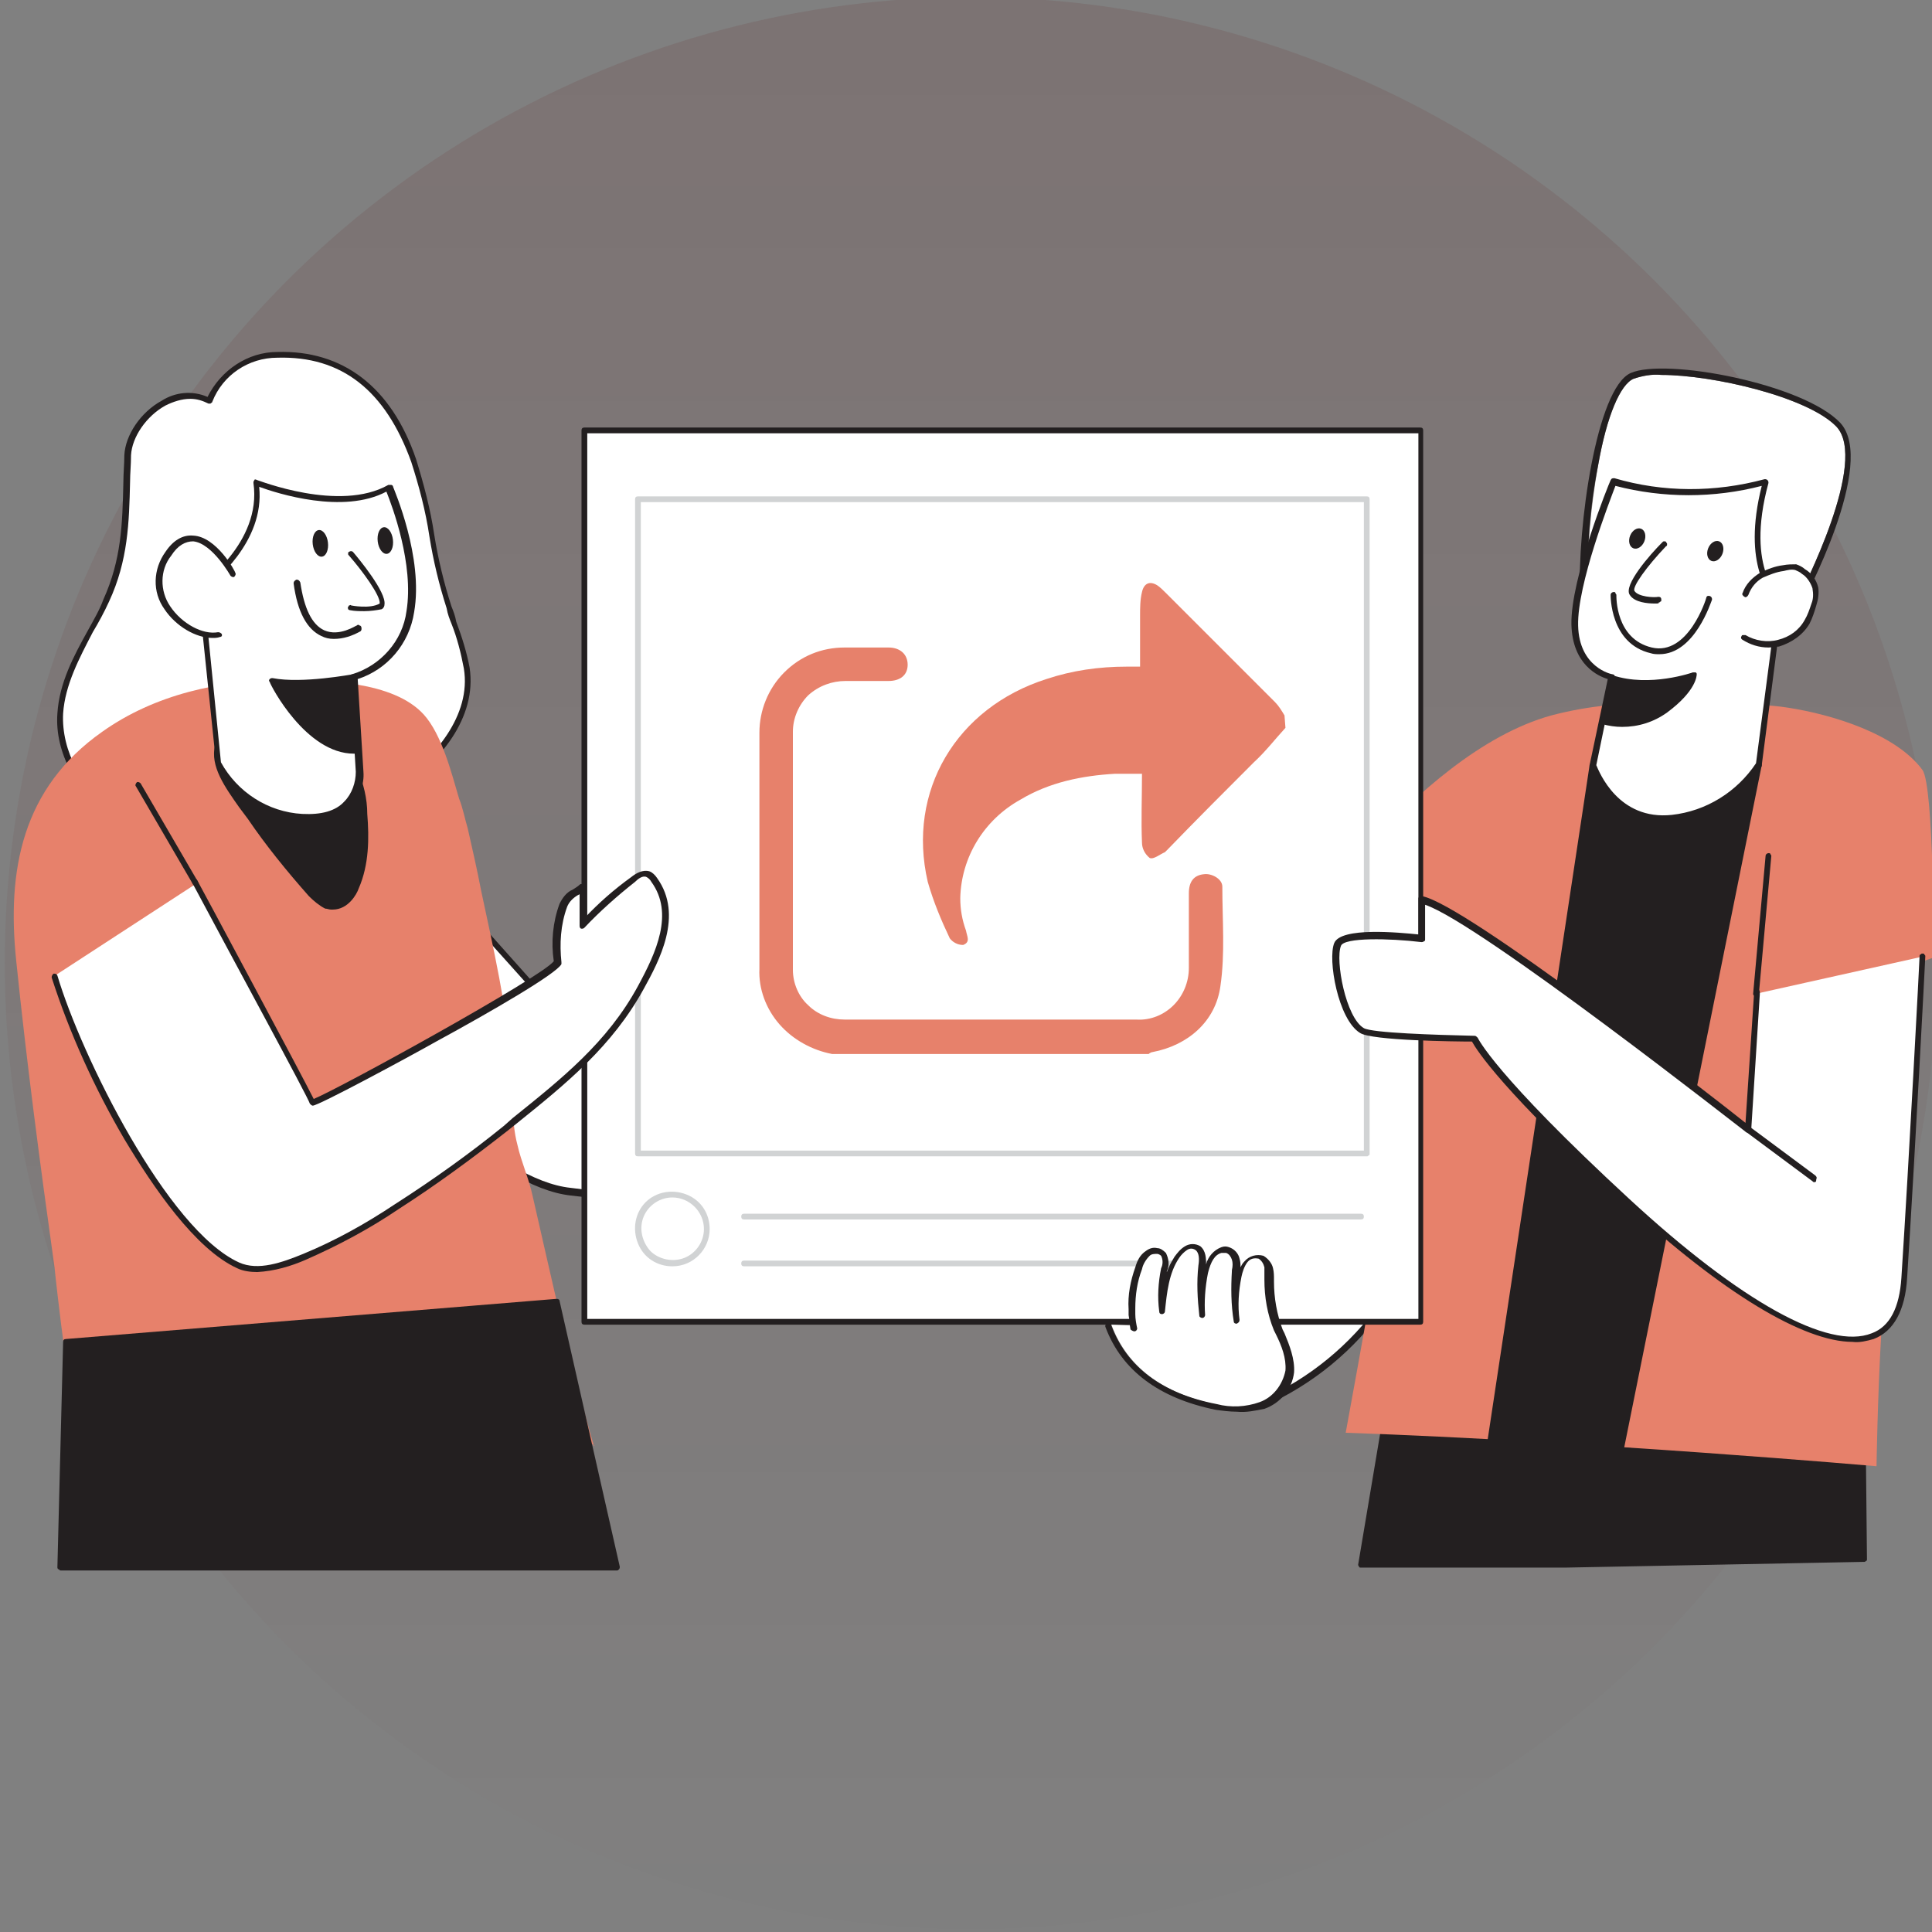 <?xml version="1.0" encoding="utf-8"?>
<!-- Generator: Adobe Illustrator 24.0.1, SVG Export Plug-In . SVG Version: 6.00 Build 0)  -->
<svg version="1.1" id="Capa_1" xmlns="http://www.w3.org/2000/svg" xmlns:xlink="http://www.w3.org/1999/xlink" x="0px" y="0px"
	 viewBox="0 0 202 202" style="enable-background:new 0 0 202 202;" xml:space="preserve">
<rect x="0" y="0" width="202" height="202" fill="#808080" stroke="none"/>
<style type="text/css">
	.st0{opacity:0.203;fill:url(#Oval_Copy_3_1_);enable-background:new    ;}
	.st1{fill:#FFFFFF;}
	.st2{fill:#231F20;}
	.st3{fill:#E7816B;}
	.st4{fill:#D1D3D4;}
</style>
<g id="Group_21">
	
		<linearGradient id="Oval_Copy_3_1_" gradientUnits="userSpaceOnUse" x1="-317.637" y1="298.067" x2="-115.637" y2="298.067" gradientTransform="matrix(0 -1 1 0 -196.6 -115.9)">
		<stop  offset="0" style="stop-color:#5D0202;stop-opacity:1.000000e-02"/>
		<stop  offset="1" style="stop-color:#5D0202;stop-opacity:0.498"/>
	</linearGradient>
	<circle id="Oval_Copy_3" class="st0" cx="101.5" cy="100.7" r="101"/>
	<g id="share_x28_1_x29__2">
		<g id="share_x28_1_x29_">
			<path id="Path" class="st1" d="M173.7,39.2c-1-0.1-2,0.1-2.9,0.4c-1.4,0.6-2.8,3.9-3.7,9c-0.8,4.5-1.2,9-1.1,13.5
				c0,0.8,0.4,1.6,1.1,2c4.4,3.1,19.1-0.7,20.7-1.1c0.7-1.4,7.6-14.8,4.2-18.4C189,41.5,179.1,39.2,173.7,39.2z"/>
			<path id="Shape" class="st2" d="M170.5,39c3.6-1.6,18,1.1,21.9,5.2c3.9,4.2-3.8,18.6-4.2,19.3c0,0.1-0.1,0.1-0.2,0.2
				c-0.5,0.1-8.8,2.4-15.2,2.4c-2.6,0-4.8-0.4-6.2-1.3c-0.8-0.6-1.3-1.5-1.4-2.5C164.9,55.2,166.9,40.6,170.5,39z M173.7,39.2
				c-1-0.1-2,0.1-2.9,0.4c-1.4,0.6-2.8,3.9-3.7,9c-0.9,4.5-1.2,9-1.1,13.5c0,0.8,0.4,1.6,1.1,2c4.4,3.1,19.1-0.7,20.7-1.1
				c0.7-1.4,7.6-14.8,4.2-18.4C189,41.5,179.1,39.2,173.7,39.2z"/>
			<path id="Path_2" class="st1" d="M131.9,146.8c10.4-4.6,17.4-14.5,18.3-25.8l-10.3-11l-14.2,27.3"/>
			<path id="Path_3" class="st2" d="M131.9,147.1c-0.2,0-0.3-0.1-0.3-0.3c0-0.2,0.1-0.3,0.2-0.4c10.2-4.5,17.1-14.2,18.1-25.3
				l-9.9-10.6L126,137.5c-0.1,0.1-0.3,0.2-0.4,0.1c-0.1-0.1-0.2-0.2-0.2-0.4l14.2-27.3c0-0.1,0.1-0.2,0.2-0.2c0.1,0,0.2,0,0.3,0.1
				l10.3,11.1c0.1,0.1,0.1,0.2,0.1,0.2c-1,11.4-8,21.4-18.5,26C132,147.1,131.9,147.1,131.9,147.1z"/>
			<path id="Path_4" class="st2" d="M163.8,163.7l31.2-0.6l-0.4-39.2l-45.7,1.6l-6.4,38.1H163.8z"/>
			<path id="Shape_2" class="st2" d="M194.5,123.6c0.1,0,0.2,0,0.2,0.1c0.1,0.1,0.1,0.1,0.1,0.2l0.4,39.1c0,0.1,0,0.2-0.1,0.2
				c-0.1,0.1-0.1,0.1-0.2,0.1l-31.2,0.6h-21.4c-0.1,0-0.2,0-0.2-0.1c-0.1-0.1-0.1-0.2-0.1-0.2l6.4-38.1c0-0.1,0.1-0.3,0.3-0.3
				L194.5,123.6z M149.1,125.9l-6.3,37.5h21l30.8-0.6l-0.4-38.5L149.1,125.9z"/>
			<path id="Path_5" class="st3" d="M201,80.5c-2.8-3.8-9.5-5.8-14-6.5c-4.3-0.7-8.7,0-13-0.4c-4-0.2-8,0.2-11.8,1.2
				c-14.5,4-28,25-28,25l14.8,0.8c0,0-2.1,15.4-8.3,49.2c25.7,0.9,55.5,3.5,55.5,3.5s0.1-7.1,0.5-14c2.3-2.2,2.2-5.6,2.7-7.6
				c0.5-2.6-0.6-30.4-0.6-30.4l3.4-1.2C202.2,99.9,202.2,82.1,201,80.5z"/>
			<path id="Path_6" class="st2" d="M166.5,80.1L155.2,154l13.4,1.3l15.3-75.4L166.5,80.1z"/>
			<path id="Shape_3" class="st2" d="M183.9,79.6c0.1,0,0.2,0,0.2,0.1c0.1,0.1,0.1,0.2,0.1,0.3L169,155.4c0,0.1-0.2,0.3-0.3,0.3h0
				l-13.4-1.3c-0.1,0-0.2-0.1-0.2-0.1c-0.1-0.1-0.1-0.2-0.1-0.2L166.2,80c0-0.1,0.2-0.3,0.3-0.3L183.9,79.6z M166.8,80.4l-11.2,73.4
				l12.8,1.3l15.1-74.8L166.8,80.4z"/>
			<path id="Path_7" class="st1" d="M168.5,70.8l-1.9,9.3c0,0,2.1,6.2,8.3,5.5c3.7-0.4,7.1-2.5,9.1-5.7l2.2-17c0,0-4.2-3-1.5-12.5
				c-5.2,1.5-10.8,1.5-16,0.1c0,0-4.2,10.2-4.1,14.9C164.7,70.1,168.5,70.8,168.5,70.8z"/>
			<path id="Shape_4" class="st2" d="M184.5,50.1c0.1,0,0.2,0,0.3,0.1c0.1,0.1,0.1,0.2,0.1,0.3c-2.5,9.2,1.4,12.1,1.4,12.2
				c0.1,0.1,0.1,0.2,0.1,0.3l-2.2,17c0,0,0,0.1,0,0.1c-2.1,3.3-5.5,5.4-9.3,5.8c-0.3,0-0.6,0.1-1,0.1c-5.7,0-7.7-5.7-7.7-5.8
				c0-0.1,0-0.1,0-0.2l1.9-9c-1-0.3-3.7-1.5-3.8-5.7c-0.1-4.8,3.9-14.7,4.1-15.1c0.1-0.2,0.2-0.2,0.4-0.2
				C173.9,51.5,179.3,51.5,184.5,50.1z M184.2,50.8c-5,1.3-10.3,1.3-15.3,0c-0.6,1.6-4,10.3-3.9,14.6c0.1,4.4,3.5,5.1,3.6,5.1
				c0.1,0,0.2,0.1,0.2,0.1c0,0.1,0.1,0.2,0,0.2l-1.9,9.2c0.3,0.7,2.3,5.8,7.9,5.2c3.6-0.4,6.8-2.4,8.8-5.4l2.2-16.8
				C185.1,62.4,182.1,59.1,184.2,50.8z"/>
			<path id="Path_8" class="st1" d="M182.7,62.1c0.3-0.8,0.9-1.5,1.6-1.9c0.7-0.4,1.5-0.6,2.3-0.8c0.4-0.1,0.9-0.1,1.3-0.1
				c0.3,0.1,0.6,0.2,0.8,0.4c0.6,0.4,1,1,1.2,1.7c0.1,0.6,0,1.2-0.2,1.7c-0.2,0.6-0.4,1.2-0.7,1.8c-0.7,1.1-1.7,1.9-3,2.2
				c-1.3,0.3-2.6,0.1-3.7-0.6"/>
			<path id="Path_9" class="st2" d="M184.9,67.7c-1,0-1.9-0.3-2.7-0.8c-0.2-0.1-0.2-0.3-0.1-0.4c0-0.1,0.1-0.1,0.2-0.1
				c0.1,0,0.2,0,0.2,0c1,0.6,2.3,0.8,3.4,0.5c1.2-0.3,2.2-1,2.8-2.1c0.3-0.5,0.5-1.1,0.7-1.7c0.2-0.5,0.2-1,0.1-1.6
				c-0.2-0.6-0.6-1.2-1.1-1.5c-0.2-0.2-0.5-0.3-0.7-0.4c-0.4-0.1-0.8,0-1.2,0.1c-0.8,0.1-1.5,0.4-2.2,0.7c-0.7,0.4-1.2,1-1.5,1.8
				c-0.1,0.2-0.3,0.3-0.4,0.2c-0.2-0.1-0.3-0.3-0.2-0.4c0.3-0.9,1-1.6,1.8-2.1c0.8-0.4,1.6-0.7,2.4-0.8c0.5-0.1,1-0.1,1.4-0.1
				c0.3,0.1,0.7,0.3,0.9,0.5c0.7,0.4,1.2,1.1,1.4,1.9c0.1,0.6,0,1.3-0.2,1.9c-0.2,0.7-0.4,1.3-0.7,1.9c-0.7,1.2-1.9,2-3.2,2.4
				C185.7,67.6,185.3,67.7,184.9,67.7z"/>
			<path id="Path_10" class="st2" d="M167.7,75.4c2.2,0.6,4.6,0.1,6.5-1.2c3-2.2,3-3.7,3-3.7s-4.6,1.8-8.5,0.5L167.7,75.4z"/>
			<path id="Shape_5" class="st2" d="M177,70.3c0.1,0,0.2,0,0.3,0c0.1,0.1,0.1,0.1,0.1,0.2c0,0.1,0,1.7-3.1,4c-1.4,1-3,1.5-4.7,1.5
				c-0.7,0-1.4-0.1-2.1-0.3c-0.2,0-0.2-0.2-0.2-0.4l1-4.5c0-0.1,0.1-0.2,0.1-0.2c0.1,0,0.2,0,0.2,0C172.5,71.9,177,70.3,177,70.3z
				 M176.7,71c-1.3,0.4-4.7,1.3-7.8,0.4l-0.8,3.8c2.1,0.4,4.2,0,5.9-1.2C175.8,72.7,176.5,71.6,176.7,71z"/>
			<path id="Path_11" class="st1" d="M174,56.9c0,0-4,4.2-3.3,5.1c0.6,0.9,2.8,0.8,2.8,0.8"/>
			<path id="Path_12" class="st2" d="M173,63.1c-0.7,0-2.1-0.1-2.6-0.9c-0.7-1,2.1-4.2,3.4-5.5c0.1-0.1,0.1-0.1,0.2-0.1
				c0.1,0,0.2,0,0.2,0.1c0.1,0.1,0.1,0.1,0.1,0.2c0,0.1,0,0.2-0.1,0.2c-2,2.1-3.6,4.3-3.3,4.7c0.4,0.6,2,0.7,2.5,0.6
				c0.2,0,0.3,0.1,0.3,0.3c0,0.1,0,0.2-0.1,0.2c-0.1,0.1-0.1,0.1-0.2,0.1C173.5,63.1,173.3,63.1,173,63.1z"/>
			
				<ellipse id="Oval" transform="matrix(0.373 -0.928 0.928 0.373 58.879 202.584)" class="st2" cx="179.4" cy="57.7" rx="1.1" ry="0.8"/>
			
				<ellipse id="Oval_2" transform="matrix(0.373 -0.928 0.928 0.373 54.984 194.141)" class="st2" cx="171.2" cy="56.4" rx="1.1" ry="0.8"/>
			<path id="Path_13" class="st2" d="M173.5,68.4c-0.3,0-0.6,0-0.9-0.1c-4.3-1-4.2-6.1-4.2-6.1c0-0.2,0.2-0.3,0.3-0.3
				c0.1,0,0.2,0,0.2,0.1s0.1,0.1,0.1,0.2c0,0.2-0.1,4.6,3.7,5.5c3.8,0.9,5.7-5.1,5.7-5.2c0-0.1,0.1-0.2,0.2-0.2c0.1,0,0.2,0,0.3,0.1
				c0.1,0.1,0.1,0.2,0.1,0.3C178.9,62.9,177.2,68.4,173.5,68.4z"/>
			<path id="Path_14" class="st1" d="M37.5,82.7l23.3,26l32.5,11.4l-4.2,8.6c0,0-21.1-3.2-29.4-4.1c-8.3-0.9-18.8-13.4-18.8-13.4
				L37.5,82.7z"/>
			<path id="Shape_6" class="st2" d="M37.3,82.4c0.1-0.1,0.3,0,0.4,0.1l23.2,26l32.5,11.3c0.1,0,0.1,0.1,0.2,0.2c0,0.1,0,0.2,0,0.3
				l-4.2,8.6c0,0.1-0.2,0.2-0.3,0.2h0c-0.2,0-21.2-3.2-29.4-4.1c-8.3-0.9-18.6-13-19-13.5c0,0-0.1-0.1-0.1-0.2l-3.4-28.5
				C37.1,82.6,37.2,82.5,37.3,82.4z M41.1,111c0.9,1,10.8,12.4,18.6,13.2c7.8,0.9,26.9,3.7,29.2,4.1l3.9-8.1L60.6,109
				c-0.1,0-0.1,0-0.1-0.1L37.9,83.7L41.1,111z"/>
			<path id="Path_15" class="st1" d="M48.8,69.8c-0.3-2.2-1.2-4.2-1.9-6.3c-1.7-5.1-1.9-10.3-3.7-15.4c-2.3-6.5-6.6-11.2-14.2-11
				c-3.1,0-5.9,1.9-7.1,4.8c-3.6-2-8.4,2-8.5,5.7c-0.2,5.4,0.1,10.1-2.3,15.2c-1.8,3.9-4.6,7.6-4.8,11.8c-0.2,4.3,2.2,8.3,5.7,10.7
				c3.5,2.4,7.9,3.2,12.1,2.8c4.2-0.3,8.3-1.7,12.2-3.3c1.9-0.7,3.8-1.7,5.5-2.8C45.7,79.5,49.5,74.9,48.8,69.8z"/>
			<path id="Shape_7" class="st2" d="M29,36.8c6.8-0.2,11.9,3.6,14.5,11.2c0.8,2.6,1.5,5.2,1.9,7.9c0.4,2.5,1,5,1.8,7.5
				c0.2,0.5,0.4,1,0.5,1.6c0.6,1.6,1.1,3.2,1.4,4.8c0.8,5.3-3.2,9.9-7.2,12.6c-1.8,1.1-3.6,2.1-5.6,2.8c-3.3,1.3-7.6,2.9-12.3,3.3
				c-0.6,0-1.2,0-1.7,0c-3.7,0.1-7.4-0.9-10.5-3C8.1,83,5.7,78.7,6,74.6c0.2-3.2,1.7-6,3.2-8.7c0.6-1.1,1.2-2.1,1.6-3.2
				c1.9-4.2,2-7.9,2.1-12.3c0-0.9,0.1-1.9,0.1-2.8c0.1-2.1,1.7-4.5,3.9-5.7c1.4-0.9,3.2-1.1,4.8-0.4C23.1,38.7,25.9,36.8,29,36.8z
				 M29,37.4c-3,0-5.7,1.8-6.8,4.6c0,0.1-0.1,0.1-0.2,0.2c-0.1,0-0.2,0-0.2,0c-0.6-0.3-1.2-0.5-1.9-0.5l0,0c-0.9,0-1.8,0.3-2.6,0.7
				c-2,1.1-3.5,3.3-3.6,5.2c0,1-0.1,1.9-0.1,2.8c-0.1,4.2-0.2,8.2-2.2,12.5c-0.5,1.1-1.1,2.2-1.7,3.2c-1.4,2.7-2.9,5.5-3.1,8.5
				c-0.2,3.9,2,8,5.6,10.4c3.1,2.1,7.4,3.1,11.9,2.8s8.8-1.9,12.1-3.2c1.9-0.7,3.7-1.7,5.4-2.7c3.8-2.6,7.7-7.1,6.9-12
				c-0.3-1.6-0.7-3.2-1.3-4.7c-0.2-0.5-0.4-1-0.5-1.6c-0.8-2.5-1.4-5-1.8-7.5c-0.4-2.7-1.1-5.3-1.9-7.8C40.3,40.8,35.7,37.2,29,37.4
				z"/>
			<path id="Path_16" class="st3" d="M48.9,86.6c-0.3-1-0.5-2.1-0.9-3.1c-0.8-2.7-1.8-6.7-3.7-8.8c-3.2-3.5-10.3-3.6-14.6-3.6
				c-6.7,0-13.5,1.5-19,5.4c-8.4,5.9-10,14.5-9,24c1.1,10.7,2.5,21.3,4,32c0.1,1.1,1.9,17.4,2.8,17.4c0.1,0,55.4,0,53.6,1.3
				c-2.5-8.6-4.4-17.4-6.4-26.1c-0.4-1.9-1.2-3.6-1.6-5.4c-0.7-2.6-0.4-5.5-0.6-8.2c-0.5-6.2-1.9-12.3-3.2-18.4
				C49.9,91,49.4,88.8,48.9,86.6z"/>
			<path id="Path_17" class="st2" d="M64.6,163.9l-6.3-27.8L7,140.3l-0.7,23.6H64.6z"/>
			<path id="Shape_8" class="st2" d="M58.2,135.8c0.2,0,0.3,0.1,0.3,0.2l6.3,27.8c0,0.1,0,0.2-0.1,0.3c-0.1,0.1-0.1,0.1-0.2,0.1H6.4
				c-0.1,0-0.2,0-0.2-0.1C6.1,164.1,6,164,6,163.9l0.6-23.6c0-0.2,0.1-0.3,0.3-0.3L58.2,135.8z M7.3,140.6l-0.6,23h57.5L58,136.5
				L7.3,140.6z"/>
			<path id="Path_18" class="st2" d="M34.2,94.5c0.2,0.1,0.4,0.1,0.5,0.1c1.2,0.1,2.1-1,2.6-2.1c1.1-2.4,1.1-5.1,0.9-7.6
				c0-1.5-0.4-3-1-4.4c-0.6-1.1-1.3-2.1-2.3-2.9c-1.7-1.5-3.7-2.8-5.9-3.1c-2.2-0.3-5.5,0.9-6.2,3.4c-0.7,2.7,2.1,5.3,3.4,7.3
				c2,2.8,4.1,5.5,6.4,8.1C33,93.8,33.6,94.2,34.2,94.5z"/>
			<path id="Shape_9" class="st2" d="M22.5,77.9c0.7-2.5,3.9-3.9,6.5-3.6c2,0.2,4.1,1.3,6.1,3.2c1,0.8,1.7,1.8,2.3,3
				c0.6,1.4,1,3,1,4.6c0.2,2.5,0.2,5.3-0.9,7.8c-0.2,0.6-1.1,2.2-2.7,2.2h-0.2c-0.2,0-0.4-0.1-0.6-0.1c-0.6-0.3-1.2-0.8-1.7-1.3
				c-2.3-2.6-4.5-5.3-6.4-8.1c-0.3-0.4-0.6-0.8-0.9-1.2C23.6,82.4,21.9,80.1,22.5,77.9z M29,74.8c-2.3-0.3-5.3,1-5.9,3.2
				c-0.5,2,1.1,4.1,2.4,5.8c0.3,0.4,0.7,0.9,1,1.2c2,2.8,4.1,5.5,6.4,8c0.4,0.5,0.9,0.9,1.4,1.2c0.1,0.1,0.3,0.1,0.4,0.1
				c1,0.1,1.8-0.9,2.2-1.9c1.1-2.4,1-5.1,0.9-7.5c0-1.5-0.4-3-0.9-4.3c-0.6-1.1-1.3-2-2.2-2.8C32.8,76.1,30.9,75.1,29,74.8z"/>
			<rect id="Rectangle" x="61.1" y="45" class="st1" width="87.5" height="93.3"/>
			<path id="Shape_10" class="st2" d="M148.5,44.7c0.2,0,0.3,0.1,0.3,0.3v93.2c0,0.2-0.1,0.3-0.3,0.3H61.1c-0.2,0-0.3-0.1-0.3-0.3
				V45c0-0.2,0.1-0.3,0.3-0.3H148.5z M61.4,137.9h86.9V45.3H61.4V137.9z"/>
			<rect id="Rectangle_2" x="66.7" y="52.2" class="st1" width="76.2" height="68.5"/>
			<path id="Shape_11" class="st4" d="M142.9,51.9c0.2,0,0.3,0.1,0.3,0.3v68.4c0,0.1,0,0.2-0.1,0.2c-0.1,0.1-0.1,0.1-0.2,0.1H66.7
				c-0.2,0-0.3-0.1-0.3-0.3V52.2c0-0.2,0.1-0.3,0.3-0.3H142.9z M67,120.3h75.6V52.5H67V120.3z"/>
			<path id="Path_19" class="st3" d="M134.4,76.1c-1.1,1.2-2.1,2.5-3.3,3.6c-3,3-6,6-9,9.1c-0.1,0.1-0.2,0.2-0.3,0.3
				c-0.5,0.2-1.2,0.8-1.6,0.6c-0.5-0.4-0.8-1-0.8-1.6c-0.1-2.3,0-4.7,0-7.2c-1,0-1.9,0-2.8,0c-3.5,0.2-6.9,0.9-9.9,2.7
				c-3.8,2.1-6.2,6-6.3,10.3c0,1.2,0.2,2.3,0.6,3.4c0.1,0.6,0.5,1.2-0.3,1.5c-0.6,0-1.1-0.3-1.4-0.7c-0.9-1.9-1.7-3.8-2.3-5.9
				C94.8,82.7,100,74,109.4,71c2.7-0.9,5.5-1.3,8.4-1.3h1.4c0-1.8,0-3.6,0-5.3c0-0.8,0-1.7,0.2-2.5c0.2-0.9,0.8-1.2,1.6-0.7
				c0.3,0.2,0.6,0.5,0.9,0.8c3.8,3.8,7.6,7.6,11.4,11.4c0.4,0.4,0.7,0.9,1,1.4L134.4,76.1z"/>
			<path id="Path_20" class="st3" d="M87,110.2c-2.1-0.4-4.1-1.5-5.5-3.1c-1.4-1.6-2.2-3.7-2.1-5.8c0-8.2,0-16.5,0-24.7
				c0-2.3,0.9-4.6,2.6-6.3c1.7-1.7,3.9-2.6,6.3-2.6c1.5,0,3.1,0,4.6,0c1.2,0,2,0.7,2,1.8c0,1.1-0.8,1.7-2,1.7c-1.5,0-3,0-4.5,0
				c-1.4,0-2.8,0.5-3.9,1.5c-1,1-1.6,2.4-1.6,3.8c0,8.3,0,16.6,0,24.9c0,1.4,0.6,2.8,1.6,3.7c1,1,2.4,1.5,3.8,1.5
				c8.2,0,22.3,0,30.5,0c1.5,0.1,2.9-0.5,3.9-1.5c1-1,1.6-2.4,1.6-3.9c0-2.6,0-5.2,0-7.8c0-1.2,0.5-1.9,1.6-2
				c0.8-0.1,1.9,0.5,1.9,1.3c0,3.5,0.3,7-0.2,10.4c-0.5,3.7-3.4,6.2-7.1,6.9c-0.1,0-0.3,0.1-0.4,0.2L87,110.2z"/>
			<path id="Path_21" class="st4" d="M142.3,127.5H77.8c-0.2,0-0.3-0.1-0.3-0.3c0-0.2,0.1-0.3,0.3-0.3h64.5c0.2,0,0.3,0.1,0.3,0.3
				C142.6,127.4,142.5,127.5,142.3,127.5z"/>
			<path id="Path_22" class="st4" d="M126.3,132.4H77.8c-0.2,0-0.3-0.1-0.3-0.3c0-0.2,0.1-0.3,0.3-0.3h48.5c0.2,0,0.3,0.1,0.3,0.3
				C126.6,132.2,126.5,132.4,126.3,132.4z"/>
			<ellipse id="Oval_3" class="st1" cx="70.3" cy="128.5" rx="3.6" ry="3.6"/>
			<path id="Shape_12" class="st4" d="M67.5,125.7c1.1-1.1,2.8-1.4,4.3-0.8c1.5,0.6,2.4,2,2.4,3.6c0,2.1-1.7,3.9-3.9,3.9
				c-1.6,0-3-0.9-3.6-2.4C66.1,128.5,66.4,126.8,67.5,125.7z M70.3,125.2c-1.3,0-2.5,0.8-3,2c-0.5,1.2-0.2,2.6,0.7,3.6
				c0.9,0.9,2.4,1.2,3.6,0.7c1.2-0.5,2-1.7,2-3C73.6,126.7,72.1,125.2,70.3,125.2z"/>
			<path id="Path_23" class="st1" d="M40.7,51c0,0,3.1,7.2,2.2,12.9c-0.4,3.3-2.8,5.9-5.9,6.8l0.6,10c0,0,0.4,5.1-5.9,4.7
				c-3.7-0.2-7-2.4-8.8-5.6L21,61.5c0,0,6.8-4.5,5.8-11.1C26.7,50.4,35.4,54,40.7,51z"/>
			<path id="Shape_13" class="st2" d="M26.9,50.2c0.1,0,8.6,3.4,13.7,0.5c0.1,0,0.2,0,0.3,0c0.1,0,0.2,0.1,0.2,0.2
				c0.1,0.3,3.2,7.4,2.2,13.1c-0.5,3.3-2.8,6-5.9,7l0.6,9.7c0.1,1.3-0.4,2.6-1.3,3.6c-1,1-2.4,1.5-4.3,1.5h-0.7
				c-3.8-0.3-7.2-2.5-9.1-5.8c0,0,0-0.1,0-0.1l-1.9-18.3c0-0.1,0-0.2,0.1-0.3c0.1-0.1,6.6-4.5,5.7-10.8c0-0.1,0-0.2,0.1-0.3
				C26.6,50.1,26.7,50.1,26.9,50.2z M27.1,50.9c0.6,5.8-4.8,10-5.8,10.8l1.8,18c1.7,3.1,4.9,5.2,8.5,5.4c2,0.1,3.5-0.3,4.4-1.3
				c0.8-0.8,1.2-2,1.2-3.1l-0.6-9.9c0-0.2,0.1-0.3,0.2-0.3c3-0.9,5.3-3.5,5.7-6.6c0.8-4.9-1.5-11-2.1-12.5
				C35.9,53.8,29,51.6,27.1,50.9z"/>
			<path id="Path_24" class="st1" d="M24.3,60c0,0-3.6-6.7-6.7-2.1c-3.2,4.6,2.2,9,5.2,8.4"/>
			<path id="Path_25" class="st2" d="M22.2,66.7c-1.7,0-3.8-1.2-5-3c-1.3-1.8-1.2-4.2,0.1-6c0.8-1.2,1.8-1.8,2.9-1.7
				c2.4,0.1,4.4,3.7,4.4,3.9c0.1,0.1,0,0.3-0.1,0.4c-0.1,0.1-0.3,0-0.4-0.1c0,0-1.9-3.4-3.9-3.6c-0.8,0-1.6,0.4-2.3,1.5
				c-1.2,1.5-1.2,3.7-0.1,5.3c1.2,1.8,3.4,3,5,2.7c0.2,0,0.3,0.1,0.4,0.2c0,0.1,0,0.2,0,0.2s-0.1,0.1-0.2,0.1
				C22.7,66.7,22.5,66.7,22.2,66.7z"/>
			<path id="Path_26" class="st2" d="M38.1,63.9c-0.5,0-1,0-1.5-0.1c-0.1,0-0.2-0.1-0.2-0.1c0-0.1-0.1-0.2,0-0.2
				c0-0.1,0.1-0.2,0.1-0.2c0.1,0,0.2-0.1,0.2,0c0,0,2,0.4,3-0.2c0.1-0.8-1.8-3.4-3.2-5c-0.1-0.1-0.1-0.1-0.1-0.2
				c0-0.1,0-0.2,0.1-0.2c0.1-0.1,0.3-0.1,0.4,0c0.6,0.7,3.5,4.2,3.3,5.5c0,0.2-0.1,0.4-0.3,0.5C39.4,63.8,38.7,63.9,38.1,63.9z"/>
			<path id="Path_27" class="st2" d="M36.9,70.8c0,0-5.3,1-8.4,0.4c0,0,3.9,7.6,8.9,7.3L36.9,70.8z"/>
			<path id="Shape_14" class="st2" d="M36.9,70.5c0.1,0,0.2,0,0.2,0.1c0.1,0.1,0.1,0.1,0.1,0.2l0.5,7.7c0,0.2-0.1,0.3-0.3,0.3
				c-0.1,0-0.3,0-0.4,0c-5,0-8.7-7.1-8.8-7.5c-0.1-0.1-0.1-0.2,0-0.3c0.1-0.1,0.2-0.1,0.3-0.1C31.6,71.5,36.8,70.5,36.9,70.5z
				 M36.6,71.1c-1.1,0.2-4.8,0.8-7.5,0.5c1,1.7,4.1,6.6,8,6.6L36.6,71.1z"/>
			
				<ellipse id="Oval_4" transform="matrix(0.993 -0.119 0.119 0.993 -6.532 4.395)" class="st2" cx="33.5" cy="56.8" rx="0.8" ry="1.4"/>
			
				<ellipse id="Oval_5" transform="matrix(0.993 -0.119 0.119 0.993 -6.454 5.207)" class="st2" cx="40.3" cy="56.5" rx="0.8" ry="1.4"/>
			<path id="Path_28" class="st2" d="M34.9,66.8c-0.5,0-0.9-0.1-1.3-0.3c-1.5-0.7-2.5-2.5-2.9-5.5c0-0.2,0.1-0.3,0.3-0.4
				c0.2,0,0.3,0.1,0.4,0.3c0.4,2.7,1.2,4.4,2.5,5c1.6,0.7,3.3-0.5,3.4-0.5c0.1-0.1,0.2-0.1,0.3,0c0.1,0,0.2,0.1,0.2,0.3
				c0,0.1,0,0.2-0.1,0.3C36.8,66.5,35.9,66.8,34.9,66.8z"/>
			<path id="Path_29" class="st1" d="M118.5,138.6c-0.1-0.7-0.2-1.4-0.2-2.1c0-1.4,0.2-2.9,0.7-4.2c0.1-0.6,0.5-1.2,1-1.6
				c0.5-0.4,1.2-0.3,1.7,0.1c0.2,0.5,0.3,1.1,0.1,1.6c-0.3,1.4-0.4,2.9-0.2,4.4c0.2-2,0.5-4,1.6-5.7c0.2-0.4,0.5-0.7,0.9-1
				c0.4-0.2,0.9-0.2,1.3,0c0.6,0.4,0.5,1.2,0.4,1.9c-0.2,1.7-0.1,3.5,0.1,5.2c-0.1-1.5,0-3.1,0.3-4.5c0.2-1,0.7-2.1,1.6-2.4
				c0.2-0.1,0.4-0.1,0.6,0c0.4,0.1,0.8,0.5,0.8,1c0.1,0.4,0.1,0.9,0,1.3c-0.2,1.8-0.1,3.5,0.2,5.3c-0.2-1.5-0.2-3.1,0.2-4.6
				c0.1-0.6,0.3-1.2,0.7-1.7c0.4-0.5,1-0.7,1.6-0.5c0.4,0.2,0.7,0.6,0.8,1.1c0.1,0.5,0.1,0.9,0.1,1.4c0,1.8,0.3,3.5,1,5.2
				c0.6,1.4,1.3,2.9,1.2,4.4c-0.2,1.6-1.3,3-2.9,3.5c-1.5,0.5-3.2,0.6-4.7,0.2c-5.1-1-9.4-3.5-11.2-8.4"/>
			<path id="Path_30" class="st2" d="M129.3,147.6c-0.7,0-1.5-0.1-2.2-0.2c-5.9-1.2-9.8-4.1-11.5-8.6c-0.1-0.2,0-0.4,0.2-0.4
				c0.2-0.1,0.4,0,0.4,0.2c1.6,4.3,5.3,7.1,11,8.2c1.5,0.4,3.1,0.3,4.5-0.2c1.4-0.5,2.4-1.8,2.7-3.3c0.1-1.3-0.4-2.6-1-3.8l-0.2-0.4
				c-0.7-1.7-1-3.5-1-5.3v-0.2c0-0.4,0-0.7,0-1.1c-0.1-0.4-0.3-0.7-0.6-0.9c-0.5-0.1-0.9,0-1.2,0.4c-0.3,0.4-0.5,1-0.6,1.5
				c-0.3,1.5-0.4,3-0.2,4.5c0,0.2-0.1,0.3-0.3,0.4c-0.2,0-0.3-0.1-0.3-0.2c-0.3-1.8-0.3-3.6-0.2-5.3v-0.1c0.1-0.4,0.1-0.8,0-1.1
				c-0.1-0.3-0.3-0.6-0.6-0.7c-0.2,0-0.3,0-0.5,0c-0.7,0.2-1.1,0.9-1.4,2.1c-0.3,1.5-0.4,3-0.3,4.4c0,0.1-0.1,0.3-0.3,0.3
				c-0.1,0-0.3-0.1-0.3-0.2c-0.2-1.8-0.3-3.5-0.1-5.3c0.1-0.6,0.1-1.3-0.3-1.6c-0.3-0.2-0.6-0.2-0.9,0c-0.3,0.2-0.6,0.5-0.8,0.8
				c-1.1,1.6-1.3,3.7-1.5,5.6c0,0.2-0.2,0.3-0.3,0.3c-0.2,0-0.3-0.1-0.3-0.3c-0.2-1.5-0.1-3,0.2-4.5c0.2-0.4,0.2-0.9,0-1.3
				c-0.1-0.1-0.3-0.2-0.4-0.2c-0.3,0-0.6,0-0.8,0.2c-0.4,0.4-0.7,0.9-0.8,1.4c-0.5,1.3-0.7,2.7-0.7,4.1c0,0.2,0,0.4,0,0.6
				c0,0.5,0.1,1,0.2,1.5c0,0.1-0.1,0.3-0.3,0.3c-0.1,0-0.3-0.1-0.4-0.2c-0.1-0.5-0.1-1-0.2-1.5c0-0.2,0-0.4,0-0.6
				c-0.1-1.5,0.2-3,0.7-4.4c0.2-0.7,0.5-1.3,1.1-1.7c0.4-0.3,0.8-0.4,1.2-0.3c0.3,0,0.6,0.2,0.9,0.5c0.3,0.6,0.4,1.3,0.1,1.9
				c0,0,0,0.1,0,0.1c0.2-0.6,0.5-1.1,0.8-1.6c0.3-0.4,0.6-0.8,1.1-1.1c0.5-0.3,1.1-0.3,1.6,0c0.6,0.5,0.6,1.3,0.6,1.9
				c0.2-0.8,0.8-1.5,1.6-1.8c0.3-0.1,0.5-0.1,0.8,0c0.6,0.2,1,0.7,1.1,1.2c0.1,0.3,0.1,0.6,0.1,0.9c0.1-0.2,0.2-0.4,0.4-0.6
				c0.5-0.6,1.3-0.8,2-0.6c0.5,0.3,0.9,0.8,1,1.3c0.1,0.4,0.1,0.8,0.1,1.2v0.2c0,1.7,0.3,3.4,0.9,5l0.2,0.4c0.5,1.2,1.1,2.7,1,4.1
				c-0.2,1.7-1.4,3.2-3.1,3.8C131.2,147.5,130.3,147.7,129.3,147.6z"/>
			<path id="Path_31" class="st1" d="M183.6,103.9l-0.9,14.3c0,0-29.2-23-34.1-24v4c0,0-8.1-1-8.8,0.6c-0.6,1.6,0.5,7.8,2.6,9
				c1.2,0.8,11.8,0.8,11.8,0.8s1.5,3.6,16,17c14.5,13.3,28.1,20.5,29,8c0.9-12.5,1.9-33.6,1.9-33.6"/>
			<path id="Path_32" class="st2" d="M193.7,140.3c-5.1,0-13.6-5.1-23.8-14.5c-12.8-11.7-15.5-16-16-16.9c-1.7,0-10.5-0.1-11.7-0.9
				c-2.3-1.4-3.4-7.7-2.7-9.4c0.7-1.7,6.8-1.1,8.8-0.9v-3.7c0-0.1,0-0.2,0.1-0.2c0.1-0.1,0.2-0.1,0.3-0.1
				c4.6,0.9,29.9,20.6,33.8,23.7l0.9-13.6c0-0.1,0-0.3,0.1-0.3c0.1-0.1,0.3-0.1,0.4,0s0.1,0.2,0.1,0.4l-0.9,14.2
				c0,0.1-0.1,0.2-0.2,0.3c-0.1,0.1-0.2,0-0.3,0c-0.3-0.2-27.9-21.9-33.6-23.8v3.6c0,0.1,0,0.2-0.1,0.2c-0.1,0.1-0.2,0.1-0.3,0.1
				c-3.3-0.4-8.1-0.5-8.4,0.4c-0.6,1.5,0.5,7.5,2.4,8.6c0.9,0.5,7.4,0.7,11.6,0.8c0.1,0,0.2,0.1,0.3,0.2c0,0,1.7,3.8,15.9,16.9
				c11.6,10.7,20.8,15.8,25.3,14c1.9-0.7,2.9-2.7,3.1-5.8c0.8-12.3,1.9-33.3,1.9-33.6c0-0.1,0-0.2,0.1-0.2c0.1-0.1,0.1-0.1,0.2-0.1
				c0.1,0,0.2,0,0.2,0.1c0.1,0.1,0.1,0.1,0.1,0.2c0,0.2-1.1,21.2-1.9,33.6c-0.2,3.4-1.4,5.6-3.5,6.4
				C195.2,140.2,194.4,140.4,193.7,140.3z"/>
			<path id="Path_33" class="st1" d="M182.7,118.1l7,5.2L182.7,118.1z"/>
			<path id="Path_34" class="st2" d="M189.7,123.6c-0.1,0-0.1,0-0.2-0.1l-7-5.2c-0.1-0.1-0.2-0.3-0.1-0.5c0.1-0.1,0.3-0.2,0.4-0.1
				l7,5.2c0.1,0.1,0.2,0.2,0.1,0.4C189.9,123.6,189.8,123.6,189.7,123.6z"/>
			<path id="Path_35" class="st1" d="M20.5,92.4c0,0,12,22.2,12.3,23.1c0.1,0.3,24.7-12.9,25.6-14.7c-0.3-2-0.1-4.1,0.6-6
				c0.4-1.1,1.1-1.2,2-1.9c-0.1,1.3-0.1,2.6-0.1,3.9c1.7-1.7,3.4-3.4,5.3-4.8c0.4-0.4,1-0.6,1.6-0.5c0.3,0.1,0.5,0.3,0.6,0.6
				c2.6,3.6,0.4,7.9-1.4,11.2c-3.4,6.3-8.6,10.2-14.1,14.6c-3.7,2.9-7.5,5.6-11.4,8.2c-3,2.1-6.3,3.8-9.7,5.3c-2,0.8-4.8,1.9-7,0.9
				c-7.8-3.6-16.8-22.1-19.2-30.2"/>
			<path id="Path_36" class="st2" d="M26.9,133c-0.7,0-1.5-0.1-2.1-0.4c-4.4-2-8.8-8.5-11.8-13.5c-3.1-5.3-5.7-11-7.6-16.9
				c0-0.2,0.1-0.3,0.2-0.4c0.2,0,0.3,0,0.4,0.2c2.5,8.4,11.5,26.6,19,30c2,0.9,4.5,0,6.7-0.9c3.4-1.4,6.6-3.2,9.6-5.2
				c3.9-2.5,7.7-5.2,11.4-8.2l0.9-0.8c5.1-4.1,9.9-7.9,13.1-13.8c1.9-3.5,3.8-7.6,1.4-10.9c-0.1-0.2-0.3-0.4-0.5-0.5
				c-0.4-0.2-0.9,0.2-1.2,0.5c-1.9,1.5-3.7,3.1-5.3,4.8c-0.1,0.1-0.2,0.1-0.3,0.1c-0.1,0-0.2-0.1-0.2-0.3c0-0.6,0-2.2,0-3.3
				l-0.2,0.1c-0.5,0.3-0.9,0.7-1.1,1.2c-0.7,1.9-0.8,3.9-0.6,5.8c0,0.1,0,0.1,0,0.2c-0.5,1-7.4,5-13.1,8.1
				c-3.2,1.8-12.3,6.7-12.9,6.7c-0.1,0-0.2-0.1-0.3-0.2c-0.2-0.7-8.2-15.4-12.3-23.1c-0.1-0.2,0-0.3,0.1-0.4c0.2-0.1,0.3,0,0.4,0.1
				c0.5,0.9,10.9,20.3,12.2,22.9c2.7-1.1,23.8-12.7,25.1-14.4c-0.3-2-0.1-4.1,0.6-6c0.3-0.6,0.7-1.2,1.4-1.5
				c0.3-0.2,0.5-0.3,0.7-0.5c0.1-0.1,0.2-0.1,0.4,0c0.1,0.1,0.2,0.2,0.2,0.3c-0.1,1-0.1,2.1-0.1,3.2c1.5-1.6,3.1-3,4.9-4.3
				c0.5-0.4,1.2-0.8,1.9-0.6c0.3,0.1,0.6,0.4,0.8,0.7c2.8,3.9,0.2,8.7-1.4,11.6c-3.3,6-8.1,9.9-13.2,14l-1,0.8
				c-3.7,2.9-7.5,5.7-11.4,8.2c-3.1,2.1-6.3,3.8-9.7,5.3C30.4,132.4,28.7,132.9,26.9,133z"/>
			<path id="Path_37" class="st2" d="M20.5,92.7c-0.1,0-0.2-0.1-0.3-0.2l-6-10.3c-0.1-0.1,0-0.3,0.1-0.4s0.3,0,0.4,0.1l6,10.3
				c0,0.1,0.1,0.2,0,0.2c0,0.1-0.1,0.1-0.1,0.2C20.6,92.7,20.5,92.7,20.5,92.7z"/>
			<path id="Path_38" class="st2" d="M183.6,104.2c-0.1,0-0.2,0-0.2-0.1c-0.1-0.1-0.1-0.1-0.1-0.2l1.3-14.4c0-0.2,0.2-0.3,0.3-0.3
				c0.1,0,0.2,0,0.2,0.1c0.1,0.1,0.1,0.2,0.1,0.2l-1.3,14.4c0,0.1,0,0.2-0.1,0.2C183.8,104.2,183.7,104.2,183.6,104.2z"/>
		</g>
	</g>
</g>
</svg>

